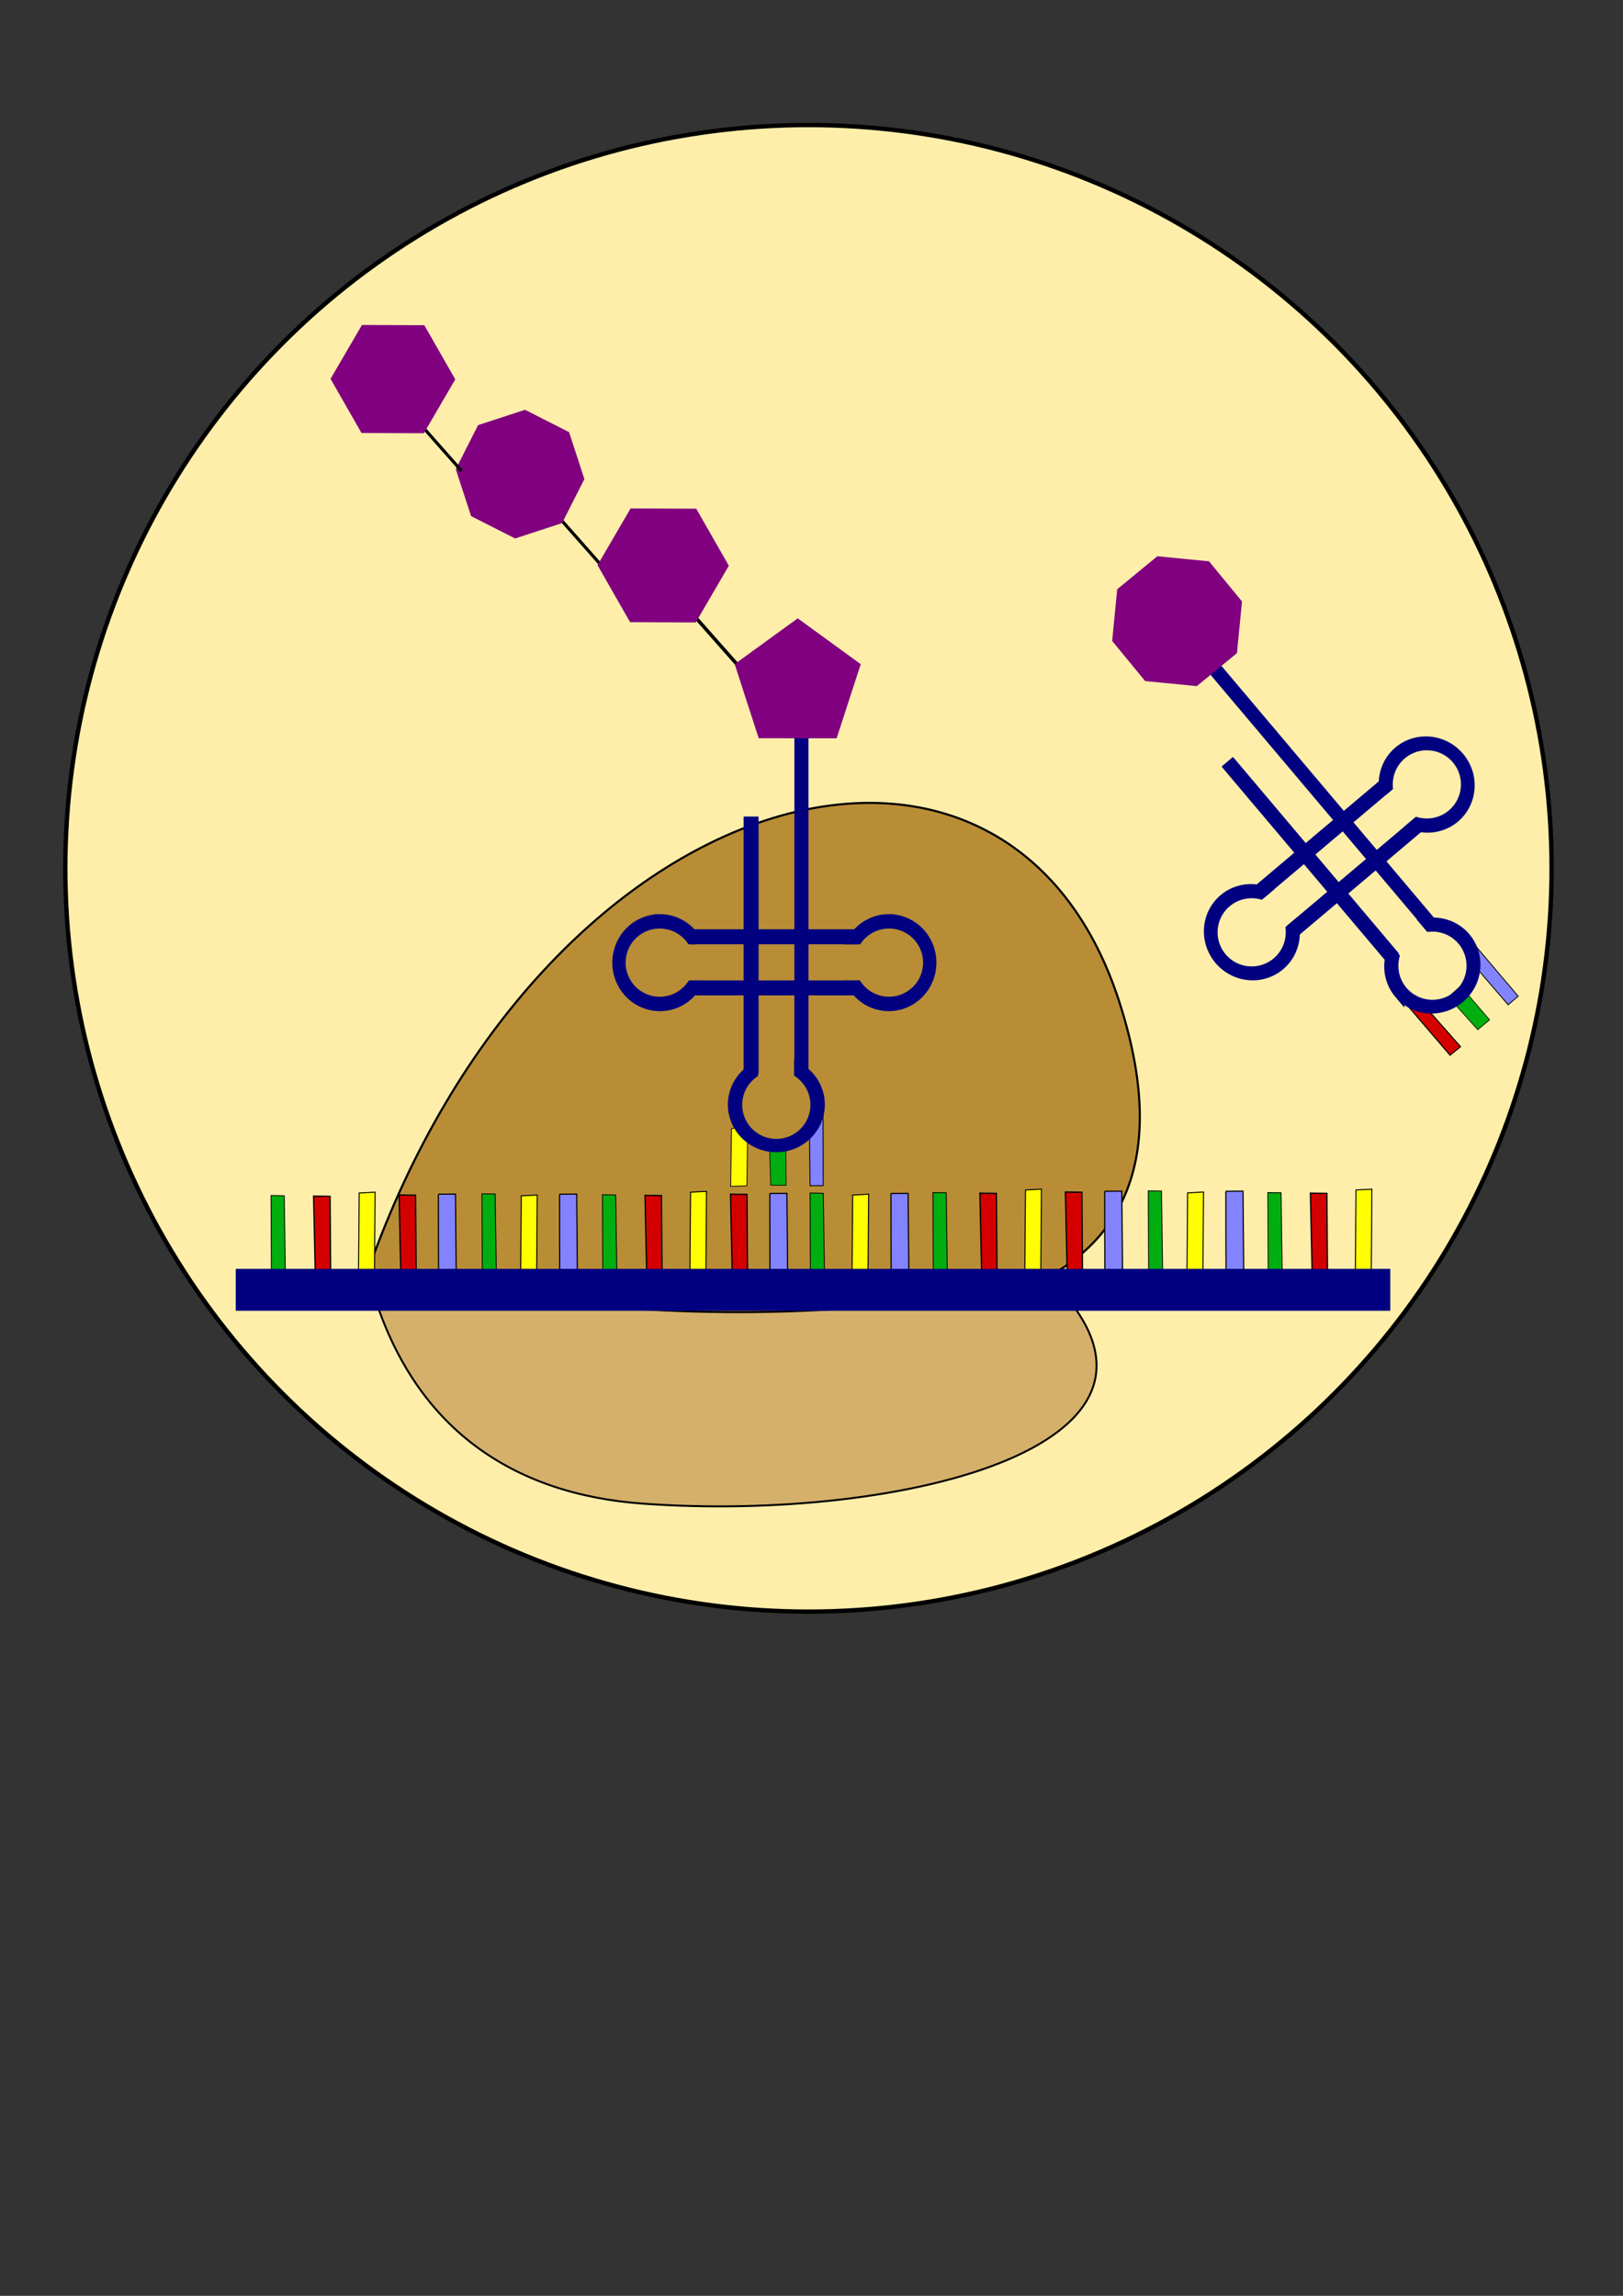 <?xml version="1.0" encoding="UTF-8" standalone="no"?>
<!-- Created with Inkscape (http://www.inkscape.org/) -->

<svg
   xmlns:dc="http://purl.org/dc/elements/1.1/"
   xmlns:cc="http://creativecommons.org/ns#"
   xmlns:rdf="http://www.w3.org/1999/02/22-rdf-syntax-ns#"
   xmlns:svg="http://www.w3.org/2000/svg"
   xmlns="http://www.w3.org/2000/svg"
   xmlns:sodipodi="http://sodipodi.sourceforge.net/DTD/sodipodi-0.dtd"
   xmlns:inkscape="http://www.inkscape.org/namespaces/inkscape"
   width="210mm"
   height="297mm"
   viewBox="0 0 744.094 1052.362"
   id="svg4215"
   version="1.1"
   inkscape:version="0.91 r13725"
   sodipodi:docname="translationZoom.svg">
  <rect x="0" y="0" width="744.094" height="1052.362" fill="#333333" stroke="none"/>
  <defs
     id="defs4217">
    <inkscape:path-effect
       is_visible="true"
       id="path-effect4425"
       effect="spiro" />
    <inkscape:path-effect
       is_visible="true"
       id="path-effect4421"
       effect="spiro" />
    <inkscape:path-effect
       is_visible="true"
       id="path-effect4417"
       effect="spiro" />
    <inkscape:path-effect
       is_visible="true"
       id="path-effect4413"
       effect="spiro" />
    <inkscape:path-effect
       is_visible="true"
       id="path-effect4409"
       effect="spiro" />
    <inkscape:path-effect
       is_visible="true"
       id="path-effect4405"
       effect="spiro" />
    <inkscape:path-effect
       is_visible="true"
       id="path-effect4377"
       effect="spiro" />
    <inkscape:path-effect
       is_visible="true"
       id="path-effect4405-4"
       effect="spiro" />
    <inkscape:path-effect
       is_visible="true"
       id="path-effect4417-3"
       effect="spiro" />
    <inkscape:path-effect
       is_visible="true"
       id="path-effect4417-3-7"
       effect="spiro" />
    <inkscape:path-effect
       is_visible="true"
       id="path-effect4405-4-6"
       effect="spiro" />
    <inkscape:path-effect
       is_visible="true"
       id="path-effect4417-34"
       effect="spiro" />
    <inkscape:path-effect
       is_visible="true"
       id="path-effect4405-8"
       effect="spiro" />
    <inkscape:path-effect
       is_visible="true"
       id="path-effect4425-7"
       effect="spiro" />
    <inkscape:path-effect
       is_visible="true"
       id="path-effect4421-5"
       effect="spiro" />
    <inkscape:path-effect
       is_visible="true"
       id="path-effect4417-1"
       effect="spiro" />
    <inkscape:path-effect
       is_visible="true"
       id="path-effect4413-3"
       effect="spiro" />
    <inkscape:path-effect
       is_visible="true"
       id="path-effect4409-6"
       effect="spiro" />
    <inkscape:path-effect
       is_visible="true"
       id="path-effect4405-2"
       effect="spiro" />
    <inkscape:path-effect
       is_visible="true"
       id="path-effect4377-1"
       effect="spiro" />
    <inkscape:path-effect
       is_visible="true"
       id="path-effect4405-4-2"
       effect="spiro" />
    <inkscape:path-effect
       is_visible="true"
       id="path-effect4417-3-6"
       effect="spiro" />
    <inkscape:path-effect
       is_visible="true"
       id="path-effect4417-3-7-5"
       effect="spiro" />
    <inkscape:path-effect
       is_visible="true"
       id="path-effect4405-4-6-0"
       effect="spiro" />
    <inkscape:path-effect
       is_visible="true"
       id="path-effect4417-34-6"
       effect="spiro" />
    <inkscape:path-effect
       is_visible="true"
       id="path-effect4405-8-4"
       effect="spiro" />
    <inkscape:path-effect
       is_visible="true"
       id="path-effect4417-34-6-7"
       effect="spiro" />
    <inkscape:path-effect
       is_visible="true"
       id="path-effect4405-4-6-0-4"
       effect="spiro" />
    <inkscape:path-effect
       is_visible="true"
       id="path-effect4405-4-6-0-4-9"
       effect="spiro" />
    <inkscape:path-effect
       is_visible="true"
       id="path-effect4417-34-6-7-3"
       effect="spiro" />
    <inkscape:path-effect
       is_visible="true"
       id="path-effect4405-4-6-0-48"
       effect="spiro" />
    <inkscape:path-effect
       is_visible="true"
       id="path-effect4417-34-6-8"
       effect="spiro" />
    <inkscape:path-effect
       is_visible="true"
       id="path-effect4405-4-6-0-4-90"
       effect="spiro" />
    <inkscape:path-effect
       is_visible="true"
       id="path-effect4417-34-6-7-9"
       effect="spiro" />
    <inkscape:path-effect
       is_visible="true"
       id="path-effect4405-4-6-0-1"
       effect="spiro" />
    <inkscape:path-effect
       is_visible="true"
       id="path-effect4417-34-6-9"
       effect="spiro" />
    <inkscape:path-effect
       is_visible="true"
       id="path-effect4405-4-6-0-4-0"
       effect="spiro" />
    <inkscape:path-effect
       is_visible="true"
       id="path-effect4417-34-6-7-34"
       effect="spiro" />
    <inkscape:path-effect
       is_visible="true"
       id="path-effect4405-4-6-0-3"
       effect="spiro" />
    <inkscape:path-effect
       is_visible="true"
       id="path-effect4417-34-6-1"
       effect="spiro" />
    <inkscape:path-effect
       is_visible="true"
       id="path-effect4425-8"
       effect="spiro" />
    <inkscape:path-effect
       is_visible="true"
       id="path-effect4421-3"
       effect="spiro" />
    <inkscape:path-effect
       is_visible="true"
       id="path-effect4417-18"
       effect="spiro" />
    <inkscape:path-effect
       is_visible="true"
       id="path-effect4413-84"
       effect="spiro" />
    <inkscape:path-effect
       is_visible="true"
       id="path-effect4409-0"
       effect="spiro" />
    <inkscape:path-effect
       is_visible="true"
       id="path-effect4405-00"
       effect="spiro" />
    <inkscape:path-effect
       is_visible="true"
       id="path-effect4377-62"
       effect="spiro" />
    <inkscape:path-effect
       is_visible="true"
       id="path-effect4405-4-0"
       effect="spiro" />
    <inkscape:path-effect
       is_visible="true"
       id="path-effect4417-3-2"
       effect="spiro" />
    <inkscape:path-effect
       is_visible="true"
       id="path-effect4417-3-7-4"
       effect="spiro" />
    <inkscape:path-effect
       is_visible="true"
       id="path-effect4405-4-6-55"
       effect="spiro" />
    <inkscape:path-effect
       is_visible="true"
       id="path-effect4417-34-7"
       effect="spiro" />
    <inkscape:path-effect
       is_visible="true"
       id="path-effect4405-8-05"
       effect="spiro" />
    <inkscape:path-effect
       is_visible="true"
       id="path-effect4425-7-2"
       effect="spiro" />
    <inkscape:path-effect
       is_visible="true"
       id="path-effect4421-5-5"
       effect="spiro" />
    <inkscape:path-effect
       is_visible="true"
       id="path-effect4417-1-6"
       effect="spiro" />
    <inkscape:path-effect
       is_visible="true"
       id="path-effect4413-3-2"
       effect="spiro" />
    <inkscape:path-effect
       is_visible="true"
       id="path-effect4409-6-8"
       effect="spiro" />
    <inkscape:path-effect
       is_visible="true"
       id="path-effect4405-2-4"
       effect="spiro" />
    <inkscape:path-effect
       is_visible="true"
       id="path-effect4377-1-4"
       effect="spiro" />
    <inkscape:path-effect
       is_visible="true"
       id="path-effect4405-4-2-5"
       effect="spiro" />
    <inkscape:path-effect
       is_visible="true"
       id="path-effect4417-3-6-6"
       effect="spiro" />
    <inkscape:path-effect
       is_visible="true"
       id="path-effect4417-3-7-5-2"
       effect="spiro" />
    <inkscape:path-effect
       is_visible="true"
       id="path-effect4405-4-6-0-8"
       effect="spiro" />
    <inkscape:path-effect
       is_visible="true"
       id="path-effect4417-34-6-95"
       effect="spiro" />
    <inkscape:path-effect
       is_visible="true"
       id="path-effect4405-8-4-8"
       effect="spiro" />
    <inkscape:path-effect
       is_visible="true"
       id="path-effect4417-34-6-7-5"
       effect="spiro" />
    <inkscape:path-effect
       is_visible="true"
       id="path-effect4405-4-6-0-4-5"
       effect="spiro" />
    <inkscape:path-effect
       is_visible="true"
       id="path-effect4405-4-6-0-4-9-2"
       effect="spiro" />
    <inkscape:path-effect
       is_visible="true"
       id="path-effect4417-34-6-7-3-4"
       effect="spiro" />
    <inkscape:path-effect
       is_visible="true"
       id="path-effect4405-4-6-0-48-2"
       effect="spiro" />
    <inkscape:path-effect
       is_visible="true"
       id="path-effect4417-34-6-8-4"
       effect="spiro" />
    <inkscape:path-effect
       is_visible="true"
       id="path-effect4405-4-6-0-4-90-0"
       effect="spiro" />
    <inkscape:path-effect
       is_visible="true"
       id="path-effect4417-34-6-7-9-4"
       effect="spiro" />
    <inkscape:path-effect
       is_visible="true"
       id="path-effect4405-4-6-0-1-7"
       effect="spiro" />
    <inkscape:path-effect
       is_visible="true"
       id="path-effect4417-34-6-9-5"
       effect="spiro" />
    <inkscape:path-effect
       is_visible="true"
       id="path-effect4405-4-6-0-4-0-3"
       effect="spiro" />
    <inkscape:path-effect
       is_visible="true"
       id="path-effect4417-34-6-7-34-8"
       effect="spiro" />
    <inkscape:path-effect
       is_visible="true"
       id="path-effect4405-4-6-0-3-8"
       effect="spiro" />
    <inkscape:path-effect
       is_visible="true"
       id="path-effect4417-34-6-1-2"
       effect="spiro" />
    <inkscape:path-effect
       effect="spiro"
       id="path-effect4425-2"
       is_visible="true" />
    <inkscape:path-effect
       effect="spiro"
       id="path-effect4421-4"
       is_visible="true" />
    <inkscape:path-effect
       effect="spiro"
       id="path-effect4417-8"
       is_visible="true" />
    <inkscape:path-effect
       effect="spiro"
       id="path-effect4413-8"
       is_visible="true" />
    <inkscape:path-effect
       effect="spiro"
       id="path-effect4409-7"
       is_visible="true" />
    <inkscape:path-effect
       effect="spiro"
       id="path-effect4405-9"
       is_visible="true" />
    <inkscape:path-effect
       effect="spiro"
       id="path-effect4377-6"
       is_visible="true" />
    <inkscape:path-effect
       effect="spiro"
       id="path-effect4405-4-7"
       is_visible="true" />
    <inkscape:path-effect
       effect="spiro"
       id="path-effect4417-3-3"
       is_visible="true" />
    <inkscape:path-effect
       effect="spiro"
       id="path-effect4417-3-7-1"
       is_visible="true" />
    <inkscape:path-effect
       effect="spiro"
       id="path-effect4405-4-6-1"
       is_visible="true" />
    <inkscape:path-effect
       effect="spiro"
       id="path-effect4417-34-5"
       is_visible="true" />
    <inkscape:path-effect
       effect="spiro"
       id="path-effect4405-8-73"
       is_visible="true" />
    <inkscape:path-effect
       effect="spiro"
       id="path-effect4417-3-7-6"
       is_visible="true" />
    <inkscape:path-effect
       effect="spiro"
       id="path-effect4405-4-6-9"
       is_visible="true" />
    <inkscape:path-effect
       effect="spiro"
       id="path-effect4417-34-6-4"
       is_visible="true" />
    <inkscape:path-effect
       effect="spiro"
       id="path-effect4405-8-6"
       is_visible="true" />
    <inkscape:path-effect
       effect="spiro"
       id="path-effect4417-3-9"
       is_visible="true" />
    <inkscape:path-effect
       effect="spiro"
       id="path-effect4405-4-4"
       is_visible="true" />
    <inkscape:path-effect
       effect="spiro"
       id="path-effect4417-7"
       is_visible="true" />
    <inkscape:path-effect
       effect="spiro"
       id="path-effect4405-1"
       is_visible="true" />
    <inkscape:path-effect
       effect="spiro"
       id="path-effect4417-3-7-9"
       is_visible="true" />
    <inkscape:path-effect
       effect="spiro"
       id="path-effect4405-4-6-5"
       is_visible="true" />
    <inkscape:path-effect
       effect="spiro"
       id="path-effect4417-34-2"
       is_visible="true" />
    <inkscape:path-effect
       effect="spiro"
       id="path-effect4405-8-0"
       is_visible="true" />
    <inkscape:path-effect
       effect="spiro"
       id="path-effect4417-3-4"
       is_visible="true" />
    <inkscape:path-effect
       effect="spiro"
       id="path-effect4405-4-2-2"
       is_visible="true" />
    <inkscape:path-effect
       effect="spiro"
       id="path-effect4417-74"
       is_visible="true" />
    <inkscape:path-effect
       effect="spiro"
       id="path-effect4405-2-6"
       is_visible="true" />
    <inkscape:path-effect
       effect="spiro"
       id="path-effect4417-3-7-5-7"
       is_visible="true" />
    <inkscape:path-effect
       effect="spiro"
       id="path-effect4405-4-6-98"
       is_visible="true" />
    <inkscape:path-effect
       effect="spiro"
       id="path-effect4417-34-3"
       is_visible="true" />
    <inkscape:path-effect
       effect="spiro"
       id="path-effect4405-8-7"
       is_visible="true" />
    <inkscape:path-effect
       effect="spiro"
       id="path-effect4417-3-71"
       is_visible="true" />
    <inkscape:path-effect
       effect="spiro"
       id="path-effect4405-4-45"
       is_visible="true" />
    <inkscape:path-effect
       effect="spiro"
       id="path-effect4417-2"
       is_visible="true" />
    <inkscape:path-effect
       effect="spiro"
       id="path-effect4405-0"
       is_visible="true" />
    <inkscape:path-effect
       effect="spiro"
       id="path-effect4417-3-7-90"
       is_visible="true" />
    <inkscape:path-effect
       effect="spiro"
       id="path-effect4405-4-6-6"
       is_visible="true" />
    <inkscape:path-effect
       effect="spiro"
       id="path-effect4417-34-68"
       is_visible="true" />
    <inkscape:path-effect
       effect="spiro"
       id="path-effect4405-8-3"
       is_visible="true" />
    <inkscape:path-effect
       effect="spiro"
       id="path-effect4417-3-73"
       is_visible="true" />
    <inkscape:path-effect
       effect="spiro"
       id="path-effect4405-4-5"
       is_visible="true" />
    <inkscape:path-effect
       effect="spiro"
       id="path-effect4417-1-1"
       is_visible="true" />
    <inkscape:path-effect
       effect="spiro"
       id="path-effect4405-12"
       is_visible="true" />
    <inkscape:path-effect
       is_visible="true"
       id="path-effect4417-34-6-8-5"
       effect="spiro" />
    <inkscape:path-effect
       is_visible="true"
       id="path-effect4405-4-6-0-48-4"
       effect="spiro" />
    <inkscape:path-effect
       is_visible="true"
       id="path-effect4405-4-6-0-48-4-1"
       effect="spiro" />
  </defs>
  <sodipodi:namedview
     id="base"
     pagecolor="#ffffff"
     bordercolor="#666666"
     borderopacity="1.0"
     inkscape:pageopacity="0.0"
     inkscape:pageshadow="2"
     inkscape:zoom="0.49497475"
     inkscape:cx="399.92864"
     inkscape:cy="725.45493"
     inkscape:document-units="px"
     inkscape:current-layer="layer1"
     showgrid="false"
     inkscape:window-width="1207"
     inkscape:window-height="690"
     inkscape:window-x="1"
     inkscape:window-y="0"
     inkscape:window-maximized="0" />
  <g
     inkscape:label="Layer 1"
     inkscape:groupmode="layer"
     id="layer1">
    <circle
       style="fill:#ffeeaa;stroke:#000000;stroke-width:2;stroke-miterlimit:4;stroke-dasharray:none"
       id="path3528"
       cx="370.655"
       cy="398.031"
       r="340.714" />
    <path
       style="fill:#b98d36;fill-opacity:1;fill-rule:evenodd;stroke:#000000;stroke-width:0.978px;stroke-linecap:butt;stroke-linejoin:miter;stroke-opacity:1"
       d="m 168.82,582.171 c 79.566,-225.389 292.231,-283.384 344.203,-123.369 51.971,160.015 -125.252,143.158 -125.252,143.158 0,0 59.675,0.347 -1.74,2.511 -183.672,6.472 -217.211,-22.299 -217.211,-22.299 z"
       id="path4765"
       inkscape:connector-curvature="0"
       sodipodi:nodetypes="cscsc" />
    <path
       style="fill:#d4b06a;fill-opacity:1;fill-rule:evenodd;stroke:#000000;stroke-width:0.893px;stroke-linecap:butt;stroke-linejoin:miter;stroke-opacity:1"
       d="m 168.445,582.954 c 191.286,40.515 311.42,1.949 311.42,1.949 79.861,76.818 -65.736,113.001 -185.202,104.338 C 235.769,684.97 186.686,655.104 168.445,582.954 Z"
       id="path4767"
       inkscape:connector-curvature="0"
       sodipodi:nodetypes="cssc" />
    <path
       style="fill:#00ae0f;fill-opacity:1;fill-rule:evenodd;stroke:#000000;stroke-width:0.39px;stroke-linecap:butt;stroke-linejoin:miter;stroke-opacity:1"
       d="m 124.42,584.494 -0.158,-36.488 6.065,0.095 0.513,36 z"
       id="path4708"
       inkscape:connector-curvature="0"
       sodipodi:nodetypes="ccccc" />
    <path
       style="fill:#d40000;fill-rule:evenodd;stroke:#000000;stroke-width:0.601px;stroke-linecap:butt;stroke-linejoin:miter;stroke-opacity:1"
       d="m 144.591,585.652 -0.814,-37.364 7.543,0.106 0.259,35.51 z"
       id="path4712"
       inkscape:connector-curvature="0"
       sodipodi:nodetypes="ccccc" />
    <path
       style="fill:#ffff00;fill-rule:evenodd;stroke:#000000;stroke-width:0.465;stroke-linecap:butt;stroke-linejoin:miter;stroke-miterlimit:4;stroke-dasharray:none;stroke-opacity:1"
       d="m 164.665,546.838 7.297,-0.379 -0.347,46.858 -7.353,2.604 0.402,-49.083 z"
       id="path4415-79"
       inkscape:path-effect="#path-effect4417-34-6"
       inkscape:original-d="m 164.66539,546.83822 7.29725,-0.37932 -0.34676,46.85842 -7.3528,2.60356 z"
       inkscape:connector-curvature="0"
       sodipodi:nodetypes="ccccc" />
    <path
       style="fill:#8383ff;fill-opacity:1;fill-rule:evenodd;stroke:#000000;stroke-width:0.533;stroke-linecap:butt;stroke-linejoin:miter;stroke-miterlimit:4;stroke-dasharray:none;stroke-opacity:1"
       d="m 200.983,547.41 c 0,13.989 0.029,27.978 0.088,41.967 l 8.113,-3.48 -0.353,-38.542 -7.849,0.055 0,5e-5 z"
       id="path4403-9-2"
       inkscape:path-effect="#path-effect4405-4-6-0"
       inkscape:original-d="m 200.98303,547.41034 0.0882,41.96684 8.11314,-3.4802 -0.35276,-38.54209 c -8.18225,1.73747 -5.14419,-0.12298 -7.84858,0.0554 z"
       inkscape:connector-curvature="0"
       sodipodi:nodetypes="cccccc" />
    <path
       style="fill:#d40000;fill-rule:evenodd;stroke:#000000;stroke-width:0.601px;stroke-linecap:butt;stroke-linejoin:miter;stroke-opacity:1"
       d="m 183.794,585.122 -0.814,-37.364 7.543,0.106 0.259,35.51 z"
       id="path4712-3"
       inkscape:connector-curvature="0"
       sodipodi:nodetypes="ccccc" />
    <path
       style="fill:#00ae0f;fill-opacity:1;fill-rule:evenodd;stroke:#000000;stroke-width:0.39px;stroke-linecap:butt;stroke-linejoin:miter;stroke-opacity:1"
       d="m 221.122,583.708 -0.158,-36.488 6.065,0.095 0.513,36 z"
       id="path4708-2"
       inkscape:connector-curvature="0"
       sodipodi:nodetypes="ccccc" />
    <path
       style="fill:#ffff00;fill-rule:evenodd;stroke:#000000;stroke-width:0.465;stroke-linecap:butt;stroke-linejoin:miter;stroke-miterlimit:4;stroke-dasharray:none;stroke-opacity:1"
       d="m 238.99,548.146 7.297,-0.379 -0.347,46.858 -7.353,2.604 0.402,-49.083 z"
       id="path4415-79-7"
       inkscape:path-effect="#path-effect4417-34-6-7"
       inkscape:original-d="m 238.98959,548.14561 7.29725,-0.37932 -0.34676,46.85842 -7.3528,2.60356 z"
       inkscape:connector-curvature="0"
       sodipodi:nodetypes="ccccc" />
    <path
       style="fill:#8383ff;fill-opacity:1;fill-rule:evenodd;stroke:#000000;stroke-width:0.533;stroke-linecap:butt;stroke-linejoin:miter;stroke-miterlimit:4;stroke-dasharray:none;stroke-opacity:1"
       d="m 256.541,547.41 c 0,13.989 0.029,27.978 0.088,41.967 l 8.113,-3.48 -0.353,-38.542 -7.849,0.055 0,5e-5 z"
       id="path4403-9-2-2"
       inkscape:path-effect="#path-effect4405-4-6-0-4"
       inkscape:original-d="m 256.54142,547.41034 0.0882,41.96684 8.11314,-3.4802 -0.35276,-38.54209 c -8.18225,1.73747 -5.14419,-0.12298 -7.84858,0.0554 z"
       inkscape:connector-curvature="0"
       sodipodi:nodetypes="cccccc" />
    <path
       style="fill:#00ae0f;fill-opacity:1;fill-rule:evenodd;stroke:#000000;stroke-width:0.39px;stroke-linecap:butt;stroke-linejoin:miter;stroke-opacity:1"
       d="m 276.364,584.138 -0.158,-36.488 6.065,0.095 0.513,36 z"
       id="path4708-8"
       inkscape:connector-curvature="0"
       sodipodi:nodetypes="ccccc" />
    <path
       style="fill:#d40000;fill-rule:evenodd;stroke:#000000;stroke-width:0.601px;stroke-linecap:butt;stroke-linejoin:miter;stroke-opacity:1"
       d="m 296.534,585.296 -0.814,-37.364 7.543,0.106 0.259,35.51 z"
       id="path4712-2"
       inkscape:connector-curvature="0"
       sodipodi:nodetypes="ccccc" />
    <path
       style="fill:#ffff00;fill-rule:evenodd;stroke:#000000;stroke-width:0.465;stroke-linecap:butt;stroke-linejoin:miter;stroke-miterlimit:4;stroke-dasharray:none;stroke-opacity:1"
       d="m 316.609,546.482 7.297,-0.379 -0.347,46.858 -7.353,2.604 0.402,-49.083 z"
       id="path4415-79-4"
       inkscape:path-effect="#path-effect4417-34-6-8"
       inkscape:original-d="m 316.60897,546.48176 7.29725,-0.37932 -0.34676,46.85842 -7.3528,2.60356 z"
       inkscape:connector-curvature="0"
       sodipodi:nodetypes="ccccc" />
    <path
       style="fill:#8383ff;fill-opacity:1;fill-rule:evenodd;stroke:#000000;stroke-width:0.533;stroke-linecap:butt;stroke-linejoin:miter;stroke-miterlimit:4;stroke-dasharray:none;stroke-opacity:1"
       d="m 352.927,547.054 c 0,13.989 0.029,27.978 0.088,41.967 l 8.113,-3.48 -0.353,-38.542 -7.849,0.055 0,5e-5 z"
       id="path4403-9-2-1"
       inkscape:path-effect="#path-effect4405-4-6-0-48"
       inkscape:original-d="m 352.92661,547.05388 0.0882,41.96684 8.11314,-3.4802 -0.35276,-38.54209 c -8.18225,1.73747 -5.14419,-0.12298 -7.84858,0.0554 z"
       inkscape:connector-curvature="0"
       sodipodi:nodetypes="cccccc" />
    <path
       style="fill:#d40000;fill-rule:evenodd;stroke:#000000;stroke-width:0.601px;stroke-linecap:butt;stroke-linejoin:miter;stroke-opacity:1"
       d="m 335.737,584.765 -0.814,-37.364 7.543,0.106 0.259,35.51 z"
       id="path4712-3-2"
       inkscape:connector-curvature="0"
       sodipodi:nodetypes="ccccc" />
    <path
       style="fill:#00ae0f;fill-opacity:1;fill-rule:evenodd;stroke:#000000;stroke-width:0.39px;stroke-linecap:butt;stroke-linejoin:miter;stroke-opacity:1"
       d="m 371.55,583.352 -0.158,-36.488 6.065,0.095 0.513,36 z"
       id="path4708-2-9"
       inkscape:connector-curvature="0"
       sodipodi:nodetypes="ccccc" />
    <path
       style="fill:#ffff00;fill-rule:evenodd;stroke:#000000;stroke-width:0.465;stroke-linecap:butt;stroke-linejoin:miter;stroke-miterlimit:4;stroke-dasharray:none;stroke-opacity:1"
       d="m 390.933,547.789 7.297,-0.379 -0.347,46.858 -7.353,2.604 0.402,-49.083 z"
       id="path4415-79-7-3"
       inkscape:path-effect="#path-effect4417-34-6-7-3"
       inkscape:original-d="m 390.93316,547.78915 7.29725,-0.37932 -0.34676,46.85842 -7.3528,2.60356 z"
       inkscape:connector-curvature="0"
       sodipodi:nodetypes="ccccc" />
    <path
       style="fill:#8383ff;fill-opacity:1;fill-rule:evenodd;stroke:#000000;stroke-width:0.533;stroke-linecap:butt;stroke-linejoin:miter;stroke-miterlimit:4;stroke-dasharray:none;stroke-opacity:1"
       d="m 408.485,547.054 c 0,13.989 0.029,27.978 0.088,41.967 l 8.113,-3.48 -0.353,-38.542 -7.849,0.055 0,5e-5 z"
       id="path4403-9-2-2-0"
       inkscape:path-effect="#path-effect4405-4-6-0-4-9"
       inkscape:original-d="m 408.48499,547.05388 0.0882,41.96684 8.11314,-3.4802 -0.35276,-38.54209 c -8.18225,1.73747 -5.14419,-0.12298 -7.84858,0.0554 z"
       inkscape:connector-curvature="0"
       sodipodi:nodetypes="cccccc" />
    <path
       style="fill:#00ae0f;fill-opacity:1;fill-rule:evenodd;stroke:#000000;stroke-width:0.39px;stroke-linecap:butt;stroke-linejoin:miter;stroke-opacity:1"
       d="m 427.887,583.128 -0.158,-36.488 6.065,0.095 0.513,36 z"
       id="path4708-3"
       inkscape:connector-curvature="0"
       sodipodi:nodetypes="ccccc" />
    <path
       style="fill:#d40000;fill-rule:evenodd;stroke:#000000;stroke-width:0.601px;stroke-linecap:butt;stroke-linejoin:miter;stroke-opacity:1"
       d="m 450.077,584.285 -0.814,-37.364 7.543,0.106 0.259,35.51 z"
       id="path4712-38"
       inkscape:connector-curvature="0"
       sodipodi:nodetypes="ccccc" />
    <path
       style="fill:#ffff00;fill-rule:evenodd;stroke:#000000;stroke-width:0.465;stroke-linecap:butt;stroke-linejoin:miter;stroke-miterlimit:4;stroke-dasharray:none;stroke-opacity:1"
       d="m 470.152,545.472 7.297,-0.379 -0.347,46.858 -7.353,2.604 0.402,-49.083 z"
       id="path4415-79-45"
       inkscape:path-effect="#path-effect4417-34-6-9"
       inkscape:original-d="m 470.15216,545.4716 7.29725,-0.37932 -0.34676,46.85842 -7.3528,2.60356 z"
       inkscape:connector-curvature="0"
       sodipodi:nodetypes="ccccc" />
    <path
       style="fill:#8383ff;fill-opacity:1;fill-rule:evenodd;stroke:#000000;stroke-width:0.533;stroke-linecap:butt;stroke-linejoin:miter;stroke-miterlimit:4;stroke-dasharray:none;stroke-opacity:1"
       d="m 506.47,546.044 c 0,13.989 0.029,27.978 0.088,41.967 l 8.113,-3.48 -0.353,-38.542 -7.849,0.055 0,5e-5 z"
       id="path4403-9-2-9"
       inkscape:path-effect="#path-effect4405-4-6-0-1"
       inkscape:original-d="m 506.4698,546.04372 0.0882,41.96684 8.11314,-3.4802 -0.35276,-38.54209 c -8.18225,1.73747 -5.14419,-0.12298 -7.84858,0.0554 z"
       inkscape:connector-curvature="0"
       sodipodi:nodetypes="cccccc" />
    <path
       style="fill:#d40000;fill-rule:evenodd;stroke:#000000;stroke-width:0.601px;stroke-linecap:butt;stroke-linejoin:miter;stroke-opacity:1"
       d="m 489.281,583.755 -0.814,-37.364 7.543,0.106 0.259,35.51 z"
       id="path4712-3-7"
       inkscape:connector-curvature="0"
       sodipodi:nodetypes="ccccc" />
    <path
       style="fill:#00ae0f;fill-opacity:1;fill-rule:evenodd;stroke:#000000;stroke-width:0.39px;stroke-linecap:butt;stroke-linejoin:miter;stroke-opacity:1"
       d="m 526.608,582.342 -0.158,-36.488 6.065,0.095 0.513,36 z"
       id="path4708-2-93"
       inkscape:connector-curvature="0"
       sodipodi:nodetypes="ccccc" />
    <path
       style="fill:#ffff00;fill-rule:evenodd;stroke:#000000;stroke-width:0.465;stroke-linecap:butt;stroke-linejoin:miter;stroke-miterlimit:4;stroke-dasharray:none;stroke-opacity:1"
       d="m 544.476,546.779 7.297,-0.379 -0.347,46.858 -7.353,2.604 0.402,-49.083 z"
       id="path4415-79-7-2"
       inkscape:path-effect="#path-effect4417-34-6-7-9"
       inkscape:original-d="m 544.47635,546.77899 7.29725,-0.37932 -0.34676,46.85842 -7.3528,2.60356 z"
       inkscape:connector-curvature="0"
       sodipodi:nodetypes="ccccc" />
    <path
       style="fill:#8383ff;fill-opacity:1;fill-rule:evenodd;stroke:#000000;stroke-width:0.533;stroke-linecap:butt;stroke-linejoin:miter;stroke-miterlimit:4;stroke-dasharray:none;stroke-opacity:1"
       d="m 562.028,546.044 c 0,13.989 0.029,27.978 0.088,41.967 l 8.113,-3.48 -0.353,-38.542 -7.849,0.055 0,5e-5 z"
       id="path4403-9-2-2-09"
       inkscape:path-effect="#path-effect4405-4-6-0-4-90"
       inkscape:original-d="m 562.02818,546.04372 0.0882,41.96684 8.11314,-3.4802 -0.35276,-38.54209 c -8.18225,1.73747 -5.14419,-0.12298 -7.84858,0.0554 z"
       inkscape:connector-curvature="0"
       sodipodi:nodetypes="cccccc" />
    <path
       style="fill:#00ae0f;fill-opacity:1;fill-rule:evenodd;stroke:#000000;stroke-width:0.39px;stroke-linecap:butt;stroke-linejoin:miter;stroke-opacity:1"
       d="m 581.43,583.128 -0.158,-36.488 6.065,0.095 0.513,36 z"
       id="path4708-0"
       inkscape:connector-curvature="0"
       sodipodi:nodetypes="ccccc" />
    <path
       style="fill:#d40000;fill-rule:evenodd;stroke:#000000;stroke-width:0.601px;stroke-linecap:butt;stroke-linejoin:miter;stroke-opacity:1"
       d="m 601.6,584.285 -0.814,-37.364 7.543,0.106 0.259,35.51 z"
       id="path4712-8"
       inkscape:connector-curvature="0"
       sodipodi:nodetypes="ccccc" />
    <path
       style="fill:#ffff00;fill-rule:evenodd;stroke:#000000;stroke-width:0.465;stroke-linecap:butt;stroke-linejoin:miter;stroke-miterlimit:4;stroke-dasharray:none;stroke-opacity:1"
       d="m 621.675,545.472 7.297,-0.379 -0.347,46.858 -7.353,2.604 0.402,-49.083 z"
       id="path4415-79-9"
       inkscape:path-effect="#path-effect4417-34-6-1"
       inkscape:original-d="m 621.67503,545.4716 7.29725,-0.37932 -0.34676,46.85842 -7.3528,2.60356 z"
       inkscape:connector-curvature="0"
       sodipodi:nodetypes="ccccc" />
    <rect
       style="opacity:1;fill:#000080;stroke:none;stroke-width:1;stroke-miterlimit:4;stroke-dasharray:none"
       id="rect3513"
       width="529.32"
       height="19.193"
       x="108.086"
       y="581.631"
       rx="0.115"
       ry="0.079" />
    <g
       id="g4071"
       transform="translate(-34.345,94.954)">
      <path
         sodipodi:nodetypes="ccccc"
         inkscape:connector-curvature="0"
         inkscape:original-d="m 376.75616,448.6156 -7.41762,0.21391 0.35248,-26.42575 7.47409,-1.46827 z"
         inkscape:path-effect="#path-effect4417-34-6-8-5"
         id="path4415-79-4-5"
         d="m 376.756,448.616 -7.418,0.214 0.352,-26.426 7.474,-1.468 -0.409,27.68 z"
         style="fill:#ffff00;fill-rule:evenodd;stroke:#000000;stroke-width:0.352;stroke-linecap:butt;stroke-linejoin:miter;stroke-miterlimit:4;stroke-dasharray:none;stroke-opacity:1" />
      <path
         sodipodi:nodetypes="ccccc"
         inkscape:connector-curvature="0"
         id="path4708-2-9-1"
         d="m 394.577,427.98 0.184,20.405 -7.068,-0.053 -0.598,-20.132 z"
         style="fill:#00ae0f;fill-opacity:1;fill-rule:evenodd;stroke:#000000;stroke-width:0.315px;stroke-linecap:butt;stroke-linejoin:miter;stroke-opacity:1" />
      <path
         sodipodi:nodetypes="cccccc"
         inkscape:connector-curvature="0"
         inkscape:original-d="m 411.76064,448.54575 -0.0679,-32.03375 -6.24208,2.65648 0.27141,29.4196 c 6.29525,-1.32622 3.95783,0.0939 6.03853,-0.0423 z"
         inkscape:path-effect="#path-effect4405-4-6-0-48-4"
         id="path4403-9-2-1-1"
         d="m 411.761,448.546 -0.068,-32.034 -6.242,2.656 0.271,29.42 6.039,-0.042 4e-5,-3e-5 z"
         style="fill:#8383ff;fill-opacity:1;fill-rule:evenodd;stroke:#000000;stroke-width:0.408;stroke-linecap:butt;stroke-linejoin:miter;stroke-miterlimit:4;stroke-dasharray:none;stroke-opacity:1" />
      <g
         transform="translate(-1.515,1.515)"
         id="g3860">
        <rect
           style="opacity:0;fill:#ff00ff;stroke:#000080;stroke-width:4.837;stroke-miterlimit:4;stroke-dasharray:none"
           id="rect4218"
           width="8.481"
           height="23.826"
           x="319.237"
           y="314.36"
           rx="0.046"
           ry="0.046" />
        <rect
           style="fill:#000080;stroke:#000080;stroke-width:0.421"
           id="rect4182"
           width="6.441"
           height="117.495"
           x="376.995"
           y="278.026"
           rx="0.046"
           ry="0.051" />
        <rect
           style="fill:#000080;stroke:#000080;stroke-width:0.435"
           id="rect4184"
           width="6.023"
           height="155.037"
           x="400.278"
           y="241.52"
           rx="0.046"
           ry="0.055" />
        <rect
           style="fill:#000080;stroke:#000080;stroke-width:0.34"
           id="rect4182-2"
           width="6.521"
           height="76.056"
           x="329.676"
           y="-428.743"
           rx="0.047"
           ry="0.033"
           transform="matrix(0,1,-1,0,0,0)" />
        <rect
           style="fill:#000080;stroke:#000080;stroke-width:0.343"
           id="rect4182-2-4"
           width="6.518"
           height="77.408"
           x="353.1"
           y="-429.823"
           rx="0.047"
           ry="0.034"
           transform="matrix(0,1,-1,0,0,0)" />
        <path
           inkscape:connector-curvature="0"
           style="fill:none;stroke:#000080;stroke-width:4.714;stroke-miterlimit:4;stroke-dasharray:none"
           d="m 338.422,324.93 a 19.48,19.874 0 0 0 -19.48,19.874 19.48,19.874 0 0 0 19.48,19.874 19.48,19.874 0 0 0 16.528,-9.378 l -2.039,0 a 17.99,17.99 0 0 1 -14.583,7.484 17.99,17.99 0 0 1 -17.99,-17.99 17.99,17.99 0 0 1 17.99,-17.99 17.99,17.99 0 0 1 14.413,7.255 l 2.047,0 a 19.48,19.874 0 0 0 -16.366,-9.13 z"
           id="path4216" />
        <path
           inkscape:connector-curvature="0"
           style="fill:none;stroke:#000080;stroke-width:4.714;stroke-miterlimit:4;stroke-dasharray:none"
           d="m 443.337,324.92 a 19.48,19.874 0 0 1 19.48,19.874 19.48,19.874 0 0 1 -19.48,19.874 19.48,19.874 0 0 1 -16.528,-9.378 l 2.039,0 a 17.99,17.99 0 0 0 14.583,7.484 17.99,17.99 0 0 0 17.99,-17.99 17.99,17.99 0 0 0 -17.99,-17.99 17.99,17.99 0 0 0 -14.413,7.255 l -2.047,0 a 19.48,19.874 0 0 1 16.366,-9.13 z"
           id="path4216-7" />
        <path
           style="fill:none;fill-rule:evenodd;stroke:#000000;stroke-width:0.378px;stroke-linecap:butt;stroke-linejoin:miter;stroke-opacity:1"
           d="M 414.54,402.489 Z"
           id="path4710"
           inkscape:connector-curvature="0" />
        <path
           inkscape:connector-curvature="0"
           style="fill:none;stroke:#000080;stroke-width:4.714;stroke-miterlimit:4;stroke-dasharray:none"
           d="m 371.914,409.852 a 19.874,19.48 0 0 0 19.874,19.48 19.874,19.48 0 0 0 19.874,-19.48 19.874,19.48 0 0 0 -9.378,-16.528 l 0,2.039 a 17.99,17.99 0 0 1 7.484,14.583 17.99,17.99 0 0 1 -17.99,17.99 17.99,17.99 0 0 1 -17.99,-17.99 17.99,17.99 0 0 1 7.255,-14.413 l 0,-2.047 a 19.874,19.48 0 0 0 -9.13,16.366 z"
           id="path4216-9" />
      </g>
    </g>
    <g
       id="g4199"
       transform="matrix(0.764,-0.645,0.645,0.764,-45.428,529.85)">
      <g
         transform="translate(145.967,-26.264)"
         id="g4056">
        <path
           style="fill:#00ae0f;fill-opacity:1;fill-rule:evenodd;stroke:#000000;stroke-width:0.315px;stroke-linecap:butt;stroke-linejoin:miter;stroke-opacity:1"
           d="m 450.707,428.115 0.184,20.405 -7.068,-0.053 -0.598,-20.132 z"
           id="path4708-2-9-1-3"
           inkscape:connector-curvature="0"
           sodipodi:nodetypes="ccccc" />
        <path
           style="fill:#8383ff;fill-opacity:1;fill-rule:evenodd;stroke:#000000;stroke-width:0.408;stroke-linecap:butt;stroke-linejoin:miter;stroke-miterlimit:4;stroke-dasharray:none;stroke-opacity:1"
           d="m 467.89,448.681 -0.068,-32.034 -6.242,2.656 0.271,29.42 6.039,-0.042 4e-5,-3e-5 z"
           id="path4403-9-2-1-1-8"
           inkscape:path-effect="#path-effect4405-4-6-0-48-4-1"
           inkscape:original-d="m 467.89021,448.68078 -0.0679,-32.03375 -6.24208,2.65648 0.27141,29.4196 c 6.29525,-1.32622 3.95783,0.0939 6.03853,-0.0423 z"
           inkscape:connector-curvature="0"
           sodipodi:nodetypes="cccccc" />
        <path
           style="fill:#d40000;fill-rule:evenodd;stroke:#000000;stroke-width:0.495px;stroke-linecap:butt;stroke-linejoin:miter;stroke-opacity:1"
           d="m 432.101,418.392 0.668,30.918 -6.183,-0.088 -0.213,-29.384 z"
           id="path4712-2-7"
           inkscape:connector-curvature="0"
           sodipodi:nodetypes="ccccc" />
        <g
           id="g3860-9"
           transform="translate(55.103,2.698)">
          <rect
             ry="0.046"
             rx="0.046"
             y="314.36"
             x="319.237"
             height="23.826"
             width="8.481"
             id="rect4218-1"
             style="opacity:0;fill:#ff00ff;stroke:#000080;stroke-width:4.837;stroke-miterlimit:4;stroke-dasharray:none" />
          <rect
             ry="0.051"
             rx="0.046"
             y="278.026"
             x="376.995"
             height="117.495"
             width="6.441"
             id="rect4182-4"
             style="fill:#000080;stroke:#000080;stroke-width:0.421" />
          <rect
             ry="0.055"
             rx="0.046"
             y="241.52"
             x="400.278"
             height="155.037"
             width="6.023"
             id="rect4184-5"
             style="fill:#000080;stroke:#000080;stroke-width:0.435" />
          <rect
             transform="matrix(0,1,-1,0,0,0)"
             ry="0.033"
             rx="0.047"
             y="-428.743"
             x="329.676"
             height="76.056"
             width="6.521"
             id="rect4182-2-3"
             style="fill:#000080;stroke:#000080;stroke-width:0.34" />
          <rect
             transform="matrix(0,1,-1,0,0,0)"
             ry="0.034"
             rx="0.047"
             y="-429.823"
             x="353.1"
             height="77.408"
             width="6.518"
             id="rect4182-2-4-1"
             style="fill:#000080;stroke:#000080;stroke-width:0.343" />
          <path
             id="path4216-8"
             d="m 338.422,324.93 a 19.48,19.874 0 0 0 -19.48,19.874 19.48,19.874 0 0 0 19.48,19.874 19.48,19.874 0 0 0 16.528,-9.378 l -2.039,0 a 17.99,17.99 0 0 1 -14.583,7.484 17.99,17.99 0 0 1 -17.99,-17.99 17.99,17.99 0 0 1 17.99,-17.99 17.99,17.99 0 0 1 14.413,7.255 l 2.047,0 a 19.48,19.874 0 0 0 -16.366,-9.13 z"
             style="fill:none;stroke:#000080;stroke-width:4.714;stroke-miterlimit:4;stroke-dasharray:none"
             inkscape:connector-curvature="0" />
          <path
             id="path4216-7-0"
             d="m 443.337,324.92 a 19.48,19.874 0 0 1 19.48,19.874 19.48,19.874 0 0 1 -19.48,19.874 19.48,19.874 0 0 1 -16.528,-9.378 l 2.039,0 a 17.99,17.99 0 0 0 14.583,7.484 17.99,17.99 0 0 0 17.99,-17.99 17.99,17.99 0 0 0 -17.99,-17.99 17.99,17.99 0 0 0 -14.413,7.255 l -2.047,0 a 19.48,19.874 0 0 1 16.366,-9.13 z"
             style="fill:none;stroke:#000080;stroke-width:4.714;stroke-miterlimit:4;stroke-dasharray:none"
             inkscape:connector-curvature="0" />
          <path
             inkscape:connector-curvature="0"
             id="path4710-2"
             d="M 414.54,402.489 Z"
             style="fill:none;fill-rule:evenodd;stroke:#000000;stroke-width:0.378px;stroke-linecap:butt;stroke-linejoin:miter;stroke-opacity:1" />
          <path
             id="path4216-9-6"
             d="m 371.914,409.852 a 19.874,19.48 0 0 0 19.874,19.48 19.874,19.48 0 0 0 19.874,-19.48 19.874,19.48 0 0 0 -9.378,-16.528 l 0,2.039 a 17.99,17.99 0 0 1 7.484,14.583 17.99,17.99 0 0 1 -17.99,17.99 17.99,17.99 0 0 1 -17.99,-17.99 17.99,17.99 0 0 1 7.255,-14.413 l 0,-2.047 a 19.874,19.48 0 0 0 -9.13,16.366 z"
             style="fill:none;stroke:#000080;stroke-width:4.714;stroke-miterlimit:4;stroke-dasharray:none"
             inkscape:connector-curvature="0" />
        </g>
      </g>
      <path
         transform="matrix(0.946,0.323,-0.323,0.946,89.644,-175.384)"
         d="m 626.564,203.034 -22.644,7.402 -21.245,-10.778 -7.402,-22.644 10.778,-21.245 22.644,-7.402 21.245,10.778 7.402,22.644 z"
         inkscape:randomized="0"
         inkscape:rounded="0"
         inkscape:flatsided="true"
         sodipodi:arg2="1.2548691"
         sodipodi:arg1="0.86217005"
         sodipodi:r2="28.756811"
         sodipodi:r1="31.12615"
         sodipodi:cy="179.40137"
         sodipodi:cx="606.30743"
         sodipodi:sides="8"
         id="path3340"
         style="opacity:1;fill:#800080;stroke:none;stroke-width:1;stroke-miterlimit:4;stroke-dasharray:none"
         sodipodi:type="star" />
    </g>
    <path
       style="opacity:1;fill:none;fill-rule:evenodd;stroke:#000000;stroke-width:1.6;stroke-linecap:butt;stroke-linejoin:miter;stroke-miterlimit:4;stroke-dasharray:none;stroke-opacity:1"
       d="m 318.287,282.326 19.736,22.332"
       id="path4217"
       inkscape:connector-curvature="0" />
    <path
       style="opacity:1;fill:none;fill-rule:evenodd;stroke:#000000;stroke-width:1.436;stroke-linecap:butt;stroke-linejoin:miter;stroke-miterlimit:4;stroke-dasharray:none;stroke-opacity:1"
       d="m 257.511,238.595 17.715,20.046"
       id="path4217-6"
       inkscape:connector-curvature="0" />
    <path
       sodipodi:type="star"
       style="opacity:1;fill:#800080;stroke:none;stroke-width:1;stroke-miterlimit:4;stroke-dasharray:none"
       id="path3340-5"
       sodipodi:sides="8"
       sodipodi:cx="238.43707"
       sodipodi:cy="217.32832"
       sodipodi:r1="29.57756"
       sodipodi:r2="27.326103"
       sodipodi:arg1="0.86217005"
       sodipodi:arg2="1.2548691"
       inkscape:flatsided="true"
       inkscape:rounded="0"
       inkscape:randomized="0"
       d="m 257.686,239.785 -21.517,7.033 -20.188,-10.242 -7.033,-21.517 10.242,-20.188 21.517,-7.033 20.188,10.242 7.033,21.517 z" />
    <path
       sodipodi:type="star"
       style="opacity:1;fill:#800080;stroke:none;stroke-width:1;stroke-miterlimit:4;stroke-dasharray:none"
       id="path3338"
       sodipodi:sides="6"
       sodipodi:cx="450.52805"
       sodipodi:cy="404.85443"
       sodipodi:r1="63.067829"
       sodipodi:r2="54.618343"
       sodipodi:arg1="1.0138948"
       sodipodi:arg2="1.5374936"
       inkscape:flatsided="true"
       inkscape:rounded="0"
       inkscape:randomized="0"
       d="m 483.863,458.393 -63.033,2.1 -33.335,-53.538 29.698,-55.638 63.033,-2.1 33.335,53.538 z"
       transform="matrix(0.477,0.018,-0.018,0.477,96.429,57.964)" />
    <path
       sodipodi:type="star"
       style="opacity:1;fill:#800080;stroke:none;stroke-width:1;stroke-miterlimit:4;stroke-dasharray:none"
       id="path3336"
       sodipodi:sides="5"
       sodipodi:cx="365.71637"
       sodipodi:cy="313.82353"
       sodipodi:r1="30.388773"
       sodipodi:r2="24.585033"
       sodipodi:arg1="0.9431669"
       sodipodi:arg2="1.5714854"
       inkscape:flatsided="true"
       inkscape:rounded="0"
       inkscape:randomized="0"
       d="m 383.562,338.421 -35.724,-0.025 -11.016,-33.983 28.916,-20.978 28.887,21.018 z"
       inkscape:transform-center-x="-0.013553451"
       inkscape:transform-center-y="-6.064916" />
    <path
       style="opacity:1;fill:none;fill-rule:evenodd;stroke:#000000;stroke-width:1.436;stroke-linecap:butt;stroke-linejoin:miter;stroke-miterlimit:4;stroke-dasharray:none;stroke-opacity:1"
       d="m 193.94,195.865 17.715,20.046"
       id="path4217-6-1"
       inkscape:connector-curvature="0" />
    <path
       sodipodi:type="star"
       style="opacity:1;fill:#800080;stroke:none;stroke-width:1;stroke-miterlimit:4;stroke-dasharray:none"
       id="path3338-9"
       sodipodi:sides="6"
       sodipodi:cx="450.52805"
       sodipodi:cy="404.85443"
       sodipodi:r1="63.067829"
       sodipodi:r2="54.618343"
       sodipodi:arg1="1.0138948"
       sodipodi:arg2="1.5374936"
       inkscape:flatsided="true"
       inkscape:rounded="0"
       inkscape:randomized="0"
       d="m 483.863,458.393 -63.033,2.1 -33.335,-53.538 29.698,-55.638 63.033,-2.1 33.335,53.538 z"
       transform="matrix(0.453,0.017,-0.017,0.453,-17.07,-17.281)" />
  </g>
</svg>
